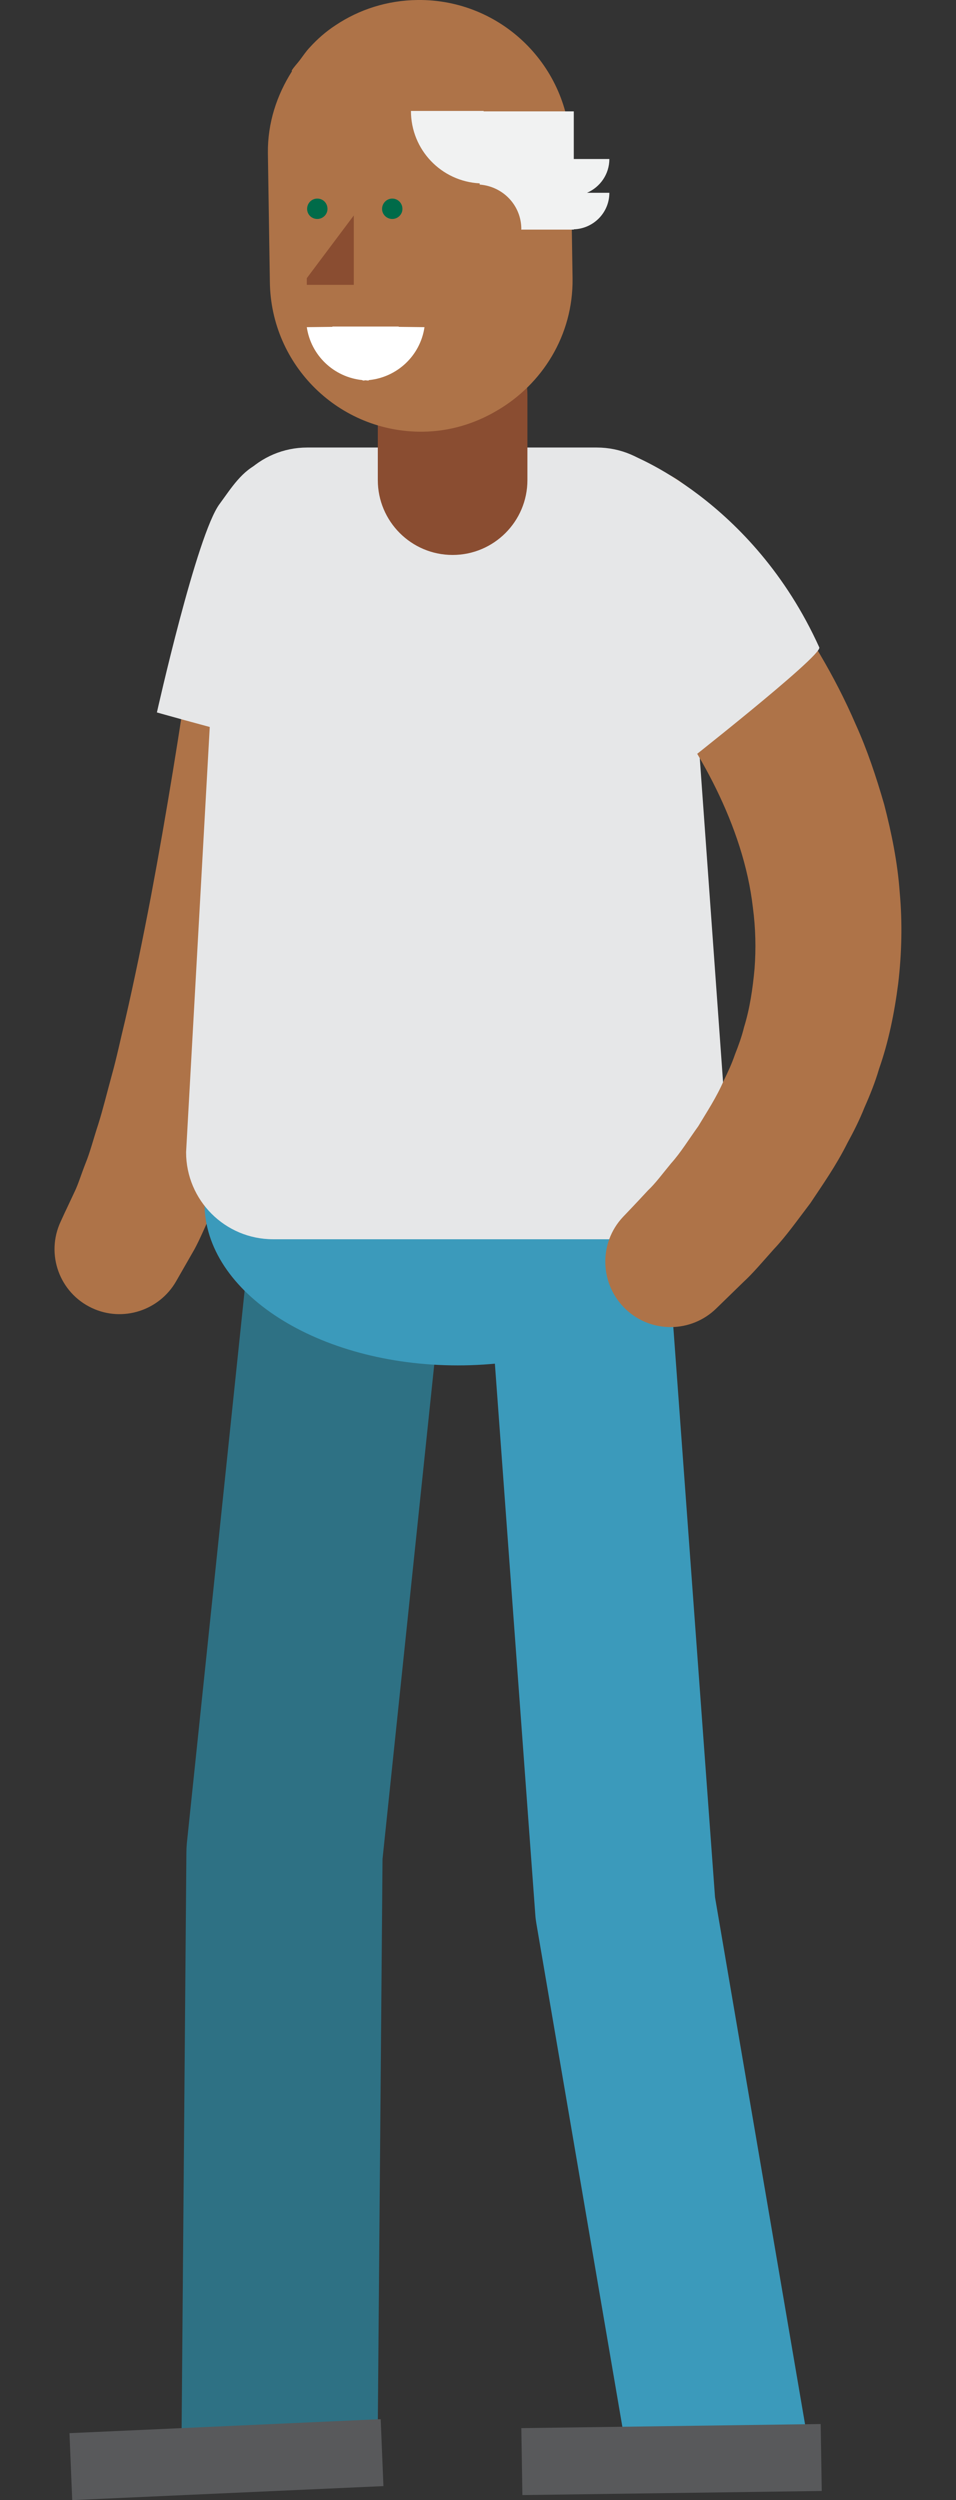 <?xml version="1.0" encoding="utf-8"?>
<!-- Generator: Adobe Illustrator 17.1.0, SVG Export Plug-In . SVG Version: 6.00 Build 0)  -->
<!DOCTYPE svg PUBLIC "-//W3C//DTD SVG 1.1//EN" "http://www.w3.org/Graphics/SVG/1.1/DTD/svg11.dtd">
<svg version="1.1" id="Layer_1" xmlns="http://www.w3.org/2000/svg" xmlns:xlink="http://www.w3.org/1999/xlink" x="0px" y="0px"
	 viewBox="0 0 628.8 1643" enable-background="new 0 0 628.8 1643" xml:space="preserve">
<rect x="0" y="0" width="628.8" height="1643" fill="#333333" stroke="none"/>
<g>
	<g>
		<path fill="#3B9ABB" d="M531.5,1604.8l-61.2-358L440.3,837l-118.5,8.7l30.3,412.7c0.1,1.9,0.4,3.8,0.7,5.7l61.7,360.8
			L531.5,1604.8z"/>
	</g>
	<g>
		<path fill="#AE7348" d="M134.6,364.4c0,0-3.8,28.1-9.7,70.3c-6.2,42.3-15.1,98.6-25.6,154.3c-5.3,27.8-11,55.5-16.9,81.1
			c-3.1,12.7-5.7,25.2-8.9,36.6c-3.1,11.3-5.8,22.4-8.8,31.9c-3.1,9.4-5.5,18.8-8.4,25.8c-2.8,7.1-4.9,14-7.1,18.5
			c-4.1,8.8-6.5,13.8-6.5,13.8l-2.8,6.1c-10,21.4-0.8,46.8,20.6,56.8c20.3,9.5,44.3,1.6,55.3-17.5c0,0,4.4-7.7,12.1-21.1
			c3.7-6.8,6.7-14.3,11-23.3c4.4-9,7.6-18.7,12-29.5c4.4-10.9,7.9-22.4,12.3-34.6c4.4-12.3,7.9-25.1,12.3-38.5
			c8.1-26.7,16-55.1,23.5-83.4c14.9-56.8,27.9-113.7,37.3-156.5c9-43.1,15-71.7,15-71.7c6.7-32-13.8-63.3-45.8-70
			c-32-6.7-63.3,13.8-70,45.8c-0.3,1.3-0.5,2.6-0.7,3.9L134.6,364.4z"/>
	</g>
	<g>
		<path fill="#E6E7E8" d="M227.7,322.4c0,0,46.5,80.4-6.3,173.6c-3.3,4.7-118.2-27.8-118.2-27.8s26.2-117.1,41.3-137.1
			C159.4,310.9,174.2,281.9,227.7,322.4z"/>
	</g>
	<g>
		<path fill="#2E7184" d="M248.3,1616.4l3.3-394.7l46.5-444.1l-128.4-13.5l-46.8,447.2c-0.2,2.1-0.3,4.2-0.3,6.2l-3.3,397.8
			L248.3,1616.4z"/>
	</g>
	<g>
		<path fill="#3B9ABB" d="M134.5,790.7c0,58.8,74.6,106.6,166.6,106.6c92,0,166.6-47.7,166.6-106.6c0-59-74.7-106.7-166.6-106.7
			C209.1,684,134.5,731.7,134.5,790.7z"/>
	</g>
	<g>
		<path fill="#E6E7E8" d="M202.1,294.1h156.8h33.6c31.5,0,57.2,25.6,57.2,57.2l29.2,405.9c0,31.6-25.6,57.2-57.2,57.2H388H179.6
			c-31.6,0-57.2-25.6-57.2-57.2L145,351.3C145,319.7,170.5,294.1,202.1,294.1z"/>
	</g>
	<g>
		<polygon fill="#58595B" points="343.6,1639.7 540.5,1637 539.8,1593 342.9,1595.7 		"/>
	</g>
	<g>
		<polygon fill="#58595B" points="47.5,1643 252.2,1633.8 250.4,1589.8 45.7,1599 		"/>
	</g>
	<g>
		<path fill="#AE7348" d="M381.5,402.3c0,0,1.2,1,3.3,2.8c2.4,2.2,6,5.6,10.5,9.9c9,8.9,21.9,22.6,35.7,40.1
			c27.4,34.8,58,87,64.2,141.3c1.8,13.5,2.1,27,1.1,40.2c-1.2,13.1-3.1,26.1-6.9,38.4c-1.5,6.2-3.7,12.2-6,18
			c-2,5.9-4.6,11.5-7.3,17c-4.7,11-11.3,20.9-16.8,30.1c-6.4,8.9-11.6,17.4-17.8,24.3c-5.8,7-10.4,13.3-15.3,17.9
			c-9,9.7-14.3,15.2-14.3,15.2l-2.1,2.2c-16.3,17.3-15.4,44.5,1.9,60.8c16.8,15.8,43,15.4,59.4-0.6c0,0,6.6-6.4,18.1-17.6
			c5.9-5.4,12.3-13,19.9-21.5c7.8-8.2,15.3-18.8,23.9-30.1c7.9-11.9,16.9-24.6,24.4-39.6c4-7.3,7.9-15,11.2-23.3
			c3.6-8.1,7-16.5,9.6-25.4c6.2-17.6,10.1-36.7,12.6-56.2c2.3-19.5,2.8-39.7,1-59.5c-1.4-19.9-5.4-39.3-10.2-57.9
			c-5.3-18.4-11.3-36.3-18.7-52.6c-14.2-33-31.8-60.8-47.9-83.6c-16.3-22.7-31.5-40.2-42.8-52.3c-5.7-6-10.3-10.7-13.7-14
			c-3.7-3.5-5.6-5.3-5.6-5.3c-21.8-20.5-56-19.4-76.5,2.4c-20.5,21.7-19.5,56,2.3,76.5c0.5,0.5,1,1,1.6,1.5L381.5,402.3z"/>
	</g>
	<g>
		<path fill="none" stroke="#FCBF90" stroke-width="3.91" stroke-linecap="round" stroke-miterlimit="10" d="M284.7,244"/>
	</g>
	<g>
		<g>
			<g>
				<g>
					<path fill="#8A4D31" d="M297.7,364.7c27.1,0,49.2-22,49.2-49.2v-56.2c0-27.1-22-49.2-49.2-49.2c-27.2,0-49.2,22-49.2,49.2v56.2
						C248.5,342.6,270.5,364.7,297.7,364.7z"/>
				</g>
				<g>
					<g>
						<path fill="#AE7348" d="M375.3,98.5c-0.6-55-45.6-99.1-100.6-98.5c-20,0.2-38.6,6.3-54,16.6c-6.3,4.1-11.9,9-16.9,14.5
							c-2.4,2.5-4.4,5.5-6.5,8.3c-1.8,2.4-3.9,4.5-5.4,6.9c0,0.3,0.1,0.4,0.1,0.6c-9.9,15.6-16,33.8-15.8,53.6l1.3,84.7
							c0.6,55,45.6,99.1,100.6,98.5c17.8-0.2,34.2-5.3,48.5-13.7c30.1-17.4,50.4-49.7,50-86.8L375.3,98.5z"/>
					</g>
					<g>
						<g>
							<path fill="#006B49" d="M251.3,137.3c0,3.6,3,6.6,6.7,6.6c3.7,0,6.7-3,6.7-6.6c0-3.8-3-6.8-6.7-6.8
								C254.3,130.5,251.3,133.6,251.3,137.3z"/>
						</g>
						<g>
							<path fill="#006B49" d="M202,137.3c0,3.6,2.9,6.6,6.7,6.6c3.7,0,6.7-3,6.7-6.6c0-3.8-2.9-6.8-6.7-6.8
								C204.9,130.5,202,133.6,202,137.3z"/>
						</g>
						<path fill="#FFFFFF" d="M201.8,215l16.9-0.2c-0.1-0.2-0.1-0.2-0.2-0.2h21.9h22c0,0-0.2,0-0.2,0.2l17,0.2
							c-2.7,18.5-17.7,32.9-36.6,34.8c0,0.1-0.2,0.2-0.2,0.3l0,0c-0.8,0-1.3-0.1-2-0.2c-0.5,0.1-1.1,0.2-1.7,0.2l0,0
							c-0.1-0.1-0.3-0.2-0.3-0.3C219.5,247.9,204.5,233.5,201.8,215z"/>
					</g>
				</g>
			</g>
			<g>
				<polygon fill="#8A4D31" points="232.7,141.6 201.8,182.8 201.8,187.2 232.7,187.2 				"/>
			</g>
			<path fill="#F1F2F2" d="M318.1,72.9v0.3h59.3v31.3h23.4c0,10-6.1,18.5-14.7,22.2h14.7c0,13.1-10.5,23.6-23.4,24v0.2h-34.6
				c0-0.1,0.1-0.2,0.1-0.3c0-15.6-12-28.1-27.4-29.3v-0.8c-25.2-1.3-45.2-22-45.2-47.6H318.1z"/>
		</g>
	</g>
	<g>
		<path fill="#E6E7E8" d="M413.7,298.4c0,0,81,29.5,125.2,127.1c1.8,5.6-92.1,79.2-92.1,79.2s-79.2-90.2-86.5-114.2
			C352.8,366.6,330.8,333.4,413.7,298.4z"/>
	</g>
</g>
</svg>
